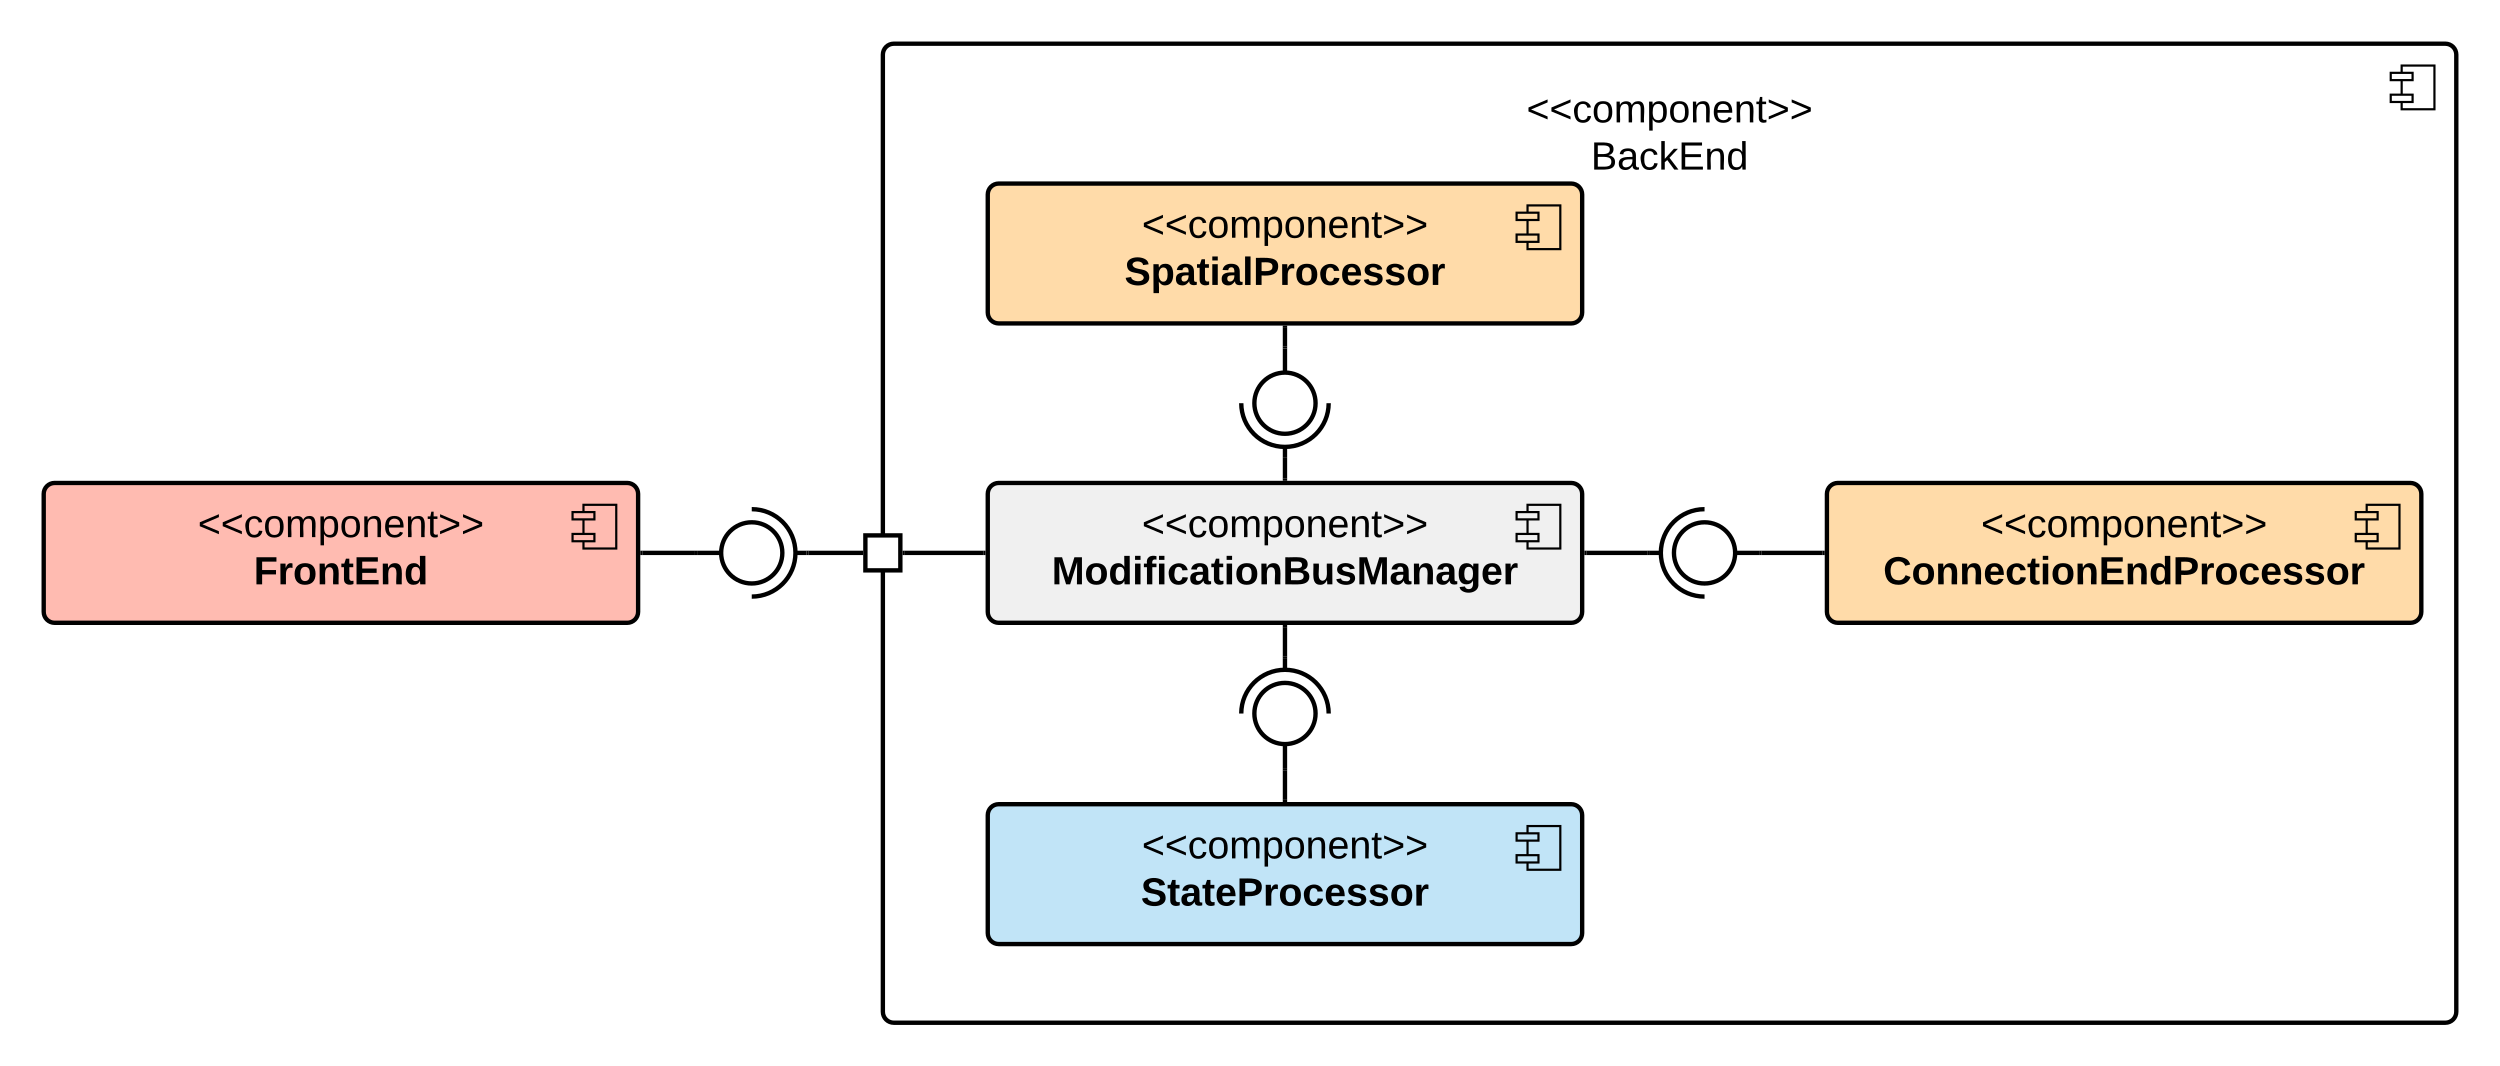 <svg xmlns="http://www.w3.org/2000/svg" xmlns:xlink="http://www.w3.org/1999/xlink" xmlns:lucid="lucid" width="1144" height="488"><g transform="translate(-76 -524)" lucid:page-tab-id="gJvti0G8YP9Q"><path d="M480 549c0-2.76 2.24-5 5-5h710c2.76 0 5 2.24 5 5v438c0 2.76-2.24 5-5 5H485c-2.76 0-5-2.24-5-5z" stroke="#000" stroke-width="2" fill="#fff"/><path d="M1190 554h-15v20h15z" stroke="#000" fill="#fff"/><path d="M1180 557.33h-10v3.34h10zm0 10h-10v3.34h10z" stroke="#000" fill="#fff"/><use xlink:href="#a" transform="matrix(1,0,0,1,500,544) translate(340 14.4)"/><use xlink:href="#b" transform="matrix(1,0,0,1,500,544) translate(274.525 36)"/><use xlink:href="#c" transform="matrix(1,0,0,1,500,544) translate(304 57.6)"/><path d="M528 750c0-2.76 2.24-5 5-5h262c2.76 0 5 2.24 5 5v54c0 2.76-2.24 5-5 5H533c-2.76 0-5-2.24-5-5z" stroke="#000" stroke-width="2" fill="#f0f0f0"/><path d="M790 755h-15v20h15z" stroke="#000" fill="#f0f0f0"/><path d="M780 758.33h-10v3.34h10zm0 10h-10v3.34h10z" stroke="#000" fill="#f0f0f0"/><use xlink:href="#d" transform="matrix(1,0,0,1,548,745) translate(50.525 24.8)"/><use xlink:href="#e" transform="matrix(1,0,0,1,548,745) translate(9.3 46.4)"/><path d="M528 613c0-2.76 2.24-5 5-5h262c2.76 0 5 2.24 5 5v54c0 2.76-2.24 5-5 5H533c-2.76 0-5-2.24-5-5z" stroke="#000" stroke-width="2" fill="#ffdba9"/><path d="M790 618h-15v20h15z" stroke="#000" fill="#ffdba9"/><path d="M780 621.33h-10v3.34h10zm0 10h-10v3.34h10z" stroke="#000" fill="#ffdba9"/><use xlink:href="#d" transform="matrix(1,0,0,1,548,608) translate(50.525 24.8)"/><use xlink:href="#f" transform="matrix(1,0,0,1,548,608) translate(42.6 46.4)"/><path d="M912 750c0-2.76 2.24-5 5-5h262c2.76 0 5 2.24 5 5v54c0 2.76-2.24 5-5 5H917c-2.76 0-5-2.24-5-5z" stroke="#000" stroke-width="2" fill="#ffdba9"/><path d="M1174 755h-15v20h15z" stroke="#000" fill="#ffdba9"/><path d="M1164 758.33h-10v3.34h10zm0 10h-10v3.34h10z" stroke="#000" fill="#ffdba9"/><use xlink:href="#d" transform="matrix(1,0,0,1,932,745) translate(50.525 24.8)"/><use xlink:href="#g" transform="matrix(1,0,0,1,932,745) translate(5.775 46.4)"/><path d="M881 777h-11M836 777h-5" stroke="#000" stroke-width="2" fill="none"/><path d="M856 791c-7.73 0-14-6.27-14-14s6.27-14 14-14 14 6.27 14 14-6.27 14-14 14z" stroke="#000" stroke-width="2" fill="#fff"/><path d="M856 757c-11.05 0-20 8.95-20 20s8.95 20 20 20" stroke="#000" stroke-width="2" fill="none"/><path d="M881 777c0 .44-.36.8-.8.8h-9.4c-.44 0-.8-.36-.8-.8 0-.44.36-.8.8-.8h9.4c.44 0 .8.36.8.8z" fill="none"/><path d="M830 777h-28" stroke="#000" stroke-width="2" fill="none"/><path d="M831 778h3-4.03v-2H831zM802.03 778H801v-2h1.03z"/><path d="M910 777h-28" stroke="#000" stroke-width="2" fill="none"/><path d="M911 778h-1.03v-2H911zM882.03 778H881v-2h1.03z"/><path d="M664 683.5v11M664 728.5v5" stroke="#000" stroke-width="2" fill="none"/><path d="M678 708.5c0 7.73-6.27 14-14 14s-14-6.27-14-14 6.27-14 14-14 14 6.27 14 14z" stroke="#000" stroke-width="2" fill="#fff"/><path d="M644 708.5c0 11.05 8.95 20 20 20s20-8.95 20-20" stroke="#000" stroke-width="2" fill="none"/><path d="M664 683.5c.44 0 .8.36.8.8v9.4c0 .44-.36.8-.8.8-.44 0-.8-.36-.8-.8v-9.4c0-.44.36-.8.8-.8z" fill="none"/><path d="M664 734.5v8.5" stroke="#000" stroke-width="2" fill="none"/><path d="M665 734.53h-2v-1.03h2v-3zM665 744h-2v-1.03h2z"/><path d="M664 674v8.5" stroke="#000" stroke-width="2" fill="none"/><path d="M665 674.03h-2V673h2zM663 683.5v-1.03h2v1.03z"/><path d="M395 777h11M440 777h5" stroke="#000" stroke-width="2" fill="none"/><path d="M420 763c7.73 0 14 6.27 14 14s-6.27 14-14 14-14-6.27-14-14 6.27-14 14-14z" stroke="#000" stroke-width="2" fill="#fff"/><path d="M420 797c11.05 0 20-8.95 20-20s-8.95-20-20-20" stroke="#000" stroke-width="2" fill="none"/><path d="M395 777c0-.44.36-.8.8-.8h9.4c.44 0 .8.36.8.8 0 .44-.36.8-.8.8h-9.4c-.44 0-.8-.36-.8-.8z" fill="none"/><path d="M446 777h24" stroke="#000" stroke-width="2" fill="none"/><path d="M446.03 778H445v-2h-3 4.03zM471 778h-1.03v-2H471z"/><path d="M490 777h36" stroke="#000" stroke-width="2" fill="none"/><path d="M490.03 778H489v-2h1.03zM527 778h-1.03v-2H527z"/><path d="M96 750c0-2.76 2.24-5 5-5h262c2.76 0 5 2.24 5 5v54c0 2.76-2.24 5-5 5H101c-2.76 0-5-2.24-5-5z" stroke="#000" stroke-width="2" fill="#ffbbb1"/><path d="M358 755h-15v20h15z" stroke="#000" fill="#ffbbb1"/><path d="M348 758.33h-10v3.34h10zm0 10h-10v3.34h10z" stroke="#000" fill="#ffbbb1"/><use xlink:href="#d" transform="matrix(1,0,0,1,116,745) translate(50.525 24.8)"/><use xlink:href="#h" transform="matrix(1,0,0,1,116,745) translate(76.15 46.4)"/><path d="M370 777h24" stroke="#000" stroke-width="2" fill="none"/><path d="M370.03 778H369v-2h1.03zM395 778h-1.03v-2H395z"/><path d="M472 769h16v16h-16z" stroke="#000" stroke-width="2" fill="#fff"/><path d="M528 897c0-2.76 2.24-5 5-5h262c2.76 0 5 2.24 5 5v54c0 2.76-2.24 5-5 5H533c-2.76 0-5-2.24-5-5z" stroke="#000" stroke-width="2" fill="#c1e4f7"/><path d="M790 902h-15v20h15z" stroke="#000" fill="#c1e4f7"/><path d="M780 905.33h-10v3.34h10zm0 10h-10v3.34h10z" stroke="#000" fill="#c1e4f7"/><g><use xlink:href="#d" transform="matrix(1,0,0,1,548,892) translate(50.525 24.8)"/><use xlink:href="#i" transform="matrix(1,0,0,1,548,892) translate(50.1 46.4)"/></g><g><path d="M664 875.5v-11M664 830.5v-5" stroke="#000" stroke-width="2" fill="none"/><path d="M650 850.5c0-7.73 6.27-14 14-14s14 6.27 14 14-6.27 14-14 14-14-6.27-14-14z" stroke="#000" stroke-width="2" fill="#fff"/><path d="M684 850.5c0-11.05-8.95-20-20-20s-20 8.95-20 20" stroke="#000" stroke-width="2" fill="none"/><path d="M664 875.5c-.44 0-.8-.36-.8-.8v-9.4c0-.44.36-.8.8-.8.44 0 .8.36.8.8v9.4c0 .44-.36.8-.8.8z" fill="none"/></g><path d="M664 824.5V811" stroke="#000" stroke-width="2" fill="none"/><path d="M665 825.5h-2v3-4.03h2zM665 811.03h-2V810h2z"/><path d="M664 876.5V890" stroke="#000" stroke-width="2" fill="none"/><path d="M663 875.5h2v1.03h-2v-4.03zM665 891h-2v-1.03h2z"/><defs><path d="M18-100v-36l175-74v27L42-118l151 64v27" id="j"/><path d="M96-169c-40 0-48 33-48 73s9 75 48 75c24 0 41-14 43-38l32 2c-6 37-31 61-74 61-59 0-76-41-82-99-10-93 101-131 147-64 4 7 5 14 7 22l-32 3c-4-21-16-35-41-35" id="k"/><path d="M100-194c62-1 85 37 85 99 1 63-27 99-86 99S16-35 15-95c0-66 28-99 85-99zM99-20c44 1 53-31 53-75 0-43-8-75-51-75s-53 32-53 75 10 74 51 75" id="l"/><path d="M210-169c-67 3-38 105-44 169h-31v-121c0-29-5-50-35-48C34-165 62-65 56 0H25l-1-190h30c1 10-1 24 2 32 10-44 99-50 107 0 11-21 27-35 58-36 85-2 47 119 55 194h-31v-121c0-29-5-49-35-48" id="m"/><path d="M115-194c55 1 70 41 70 98S169 2 115 4C84 4 66-9 55-30l1 105H24l-1-265h31l2 30c10-21 28-34 59-34zm-8 174c40 0 45-34 45-75s-6-73-45-74c-42 0-51 32-51 76 0 43 10 73 51 73" id="n"/><path d="M117-194c89-4 53 116 60 194h-32v-121c0-31-8-49-39-48C34-167 62-67 57 0H25l-1-190h30c1 10-1 24 2 32 11-22 29-35 61-36" id="o"/><path d="M100-194c63 0 86 42 84 106H49c0 40 14 67 53 68 26 1 43-12 49-29l28 8c-11 28-37 45-77 45C44 4 14-33 15-96c1-61 26-98 85-98zm52 81c6-60-76-77-97-28-3 7-6 17-6 28h103" id="p"/><path d="M59-47c-2 24 18 29 38 22v24C64 9 27 4 27-40v-127H5v-23h24l9-43h21v43h35v23H59v120" id="q"/><path d="M18-27v-27l151-64-151-65v-27l175 74v36" id="r"/><g id="b"><use transform="matrix(0.05,0,0,0.05,0,0)" xlink:href="#j"/><use transform="matrix(0.05,0,0,0.05,10.5,0)" xlink:href="#j"/><use transform="matrix(0.05,0,0,0.05,21,0)" xlink:href="#k"/><use transform="matrix(0.05,0,0,0.05,30,0)" xlink:href="#l"/><use transform="matrix(0.05,0,0,0.05,40,0)" xlink:href="#m"/><use transform="matrix(0.05,0,0,0.05,54.95,0)" xlink:href="#n"/><use transform="matrix(0.05,0,0,0.05,64.95,0)" xlink:href="#l"/><use transform="matrix(0.05,0,0,0.05,74.95,0)" xlink:href="#o"/><use transform="matrix(0.05,0,0,0.05,84.95,0)" xlink:href="#p"/><use transform="matrix(0.05,0,0,0.05,94.95,0)" xlink:href="#o"/><use transform="matrix(0.05,0,0,0.05,104.95,0)" xlink:href="#q"/><use transform="matrix(0.05,0,0,0.05,109.95,0)" xlink:href="#r"/><use transform="matrix(0.05,0,0,0.05,120.45,0)" xlink:href="#r"/></g><path d="M160-131c35 5 61 23 61 61C221 17 115-2 30 0v-248c76 3 177-17 177 60 0 33-19 50-47 57zm-97-11c50-1 110 9 110-42 0-47-63-36-110-37v79zm0 115c55-2 124 14 124-45 0-56-70-42-124-44v89" id="s"/><path d="M141-36C126-15 110 5 73 4 37 3 15-17 15-53c-1-64 63-63 125-63 3-35-9-54-41-54-24 1-41 7-42 31l-33-3c5-37 33-52 76-52 45 0 72 20 72 64v82c-1 20 7 32 28 27v20c-31 9-61-2-59-35zM48-53c0 20 12 33 32 33 41-3 63-29 60-74-43 2-92-5-92 41" id="t"/><path d="M143 0L79-87 56-68V0H24v-261h32v163l83-92h37l-77 82L181 0h-38" id="u"/><path d="M30 0v-248h187v28H63v79h144v27H63v87h162V0H30" id="v"/><path d="M85-194c31 0 48 13 60 33l-1-100h32l1 261h-30c-2-10 0-23-3-31C134-8 116 4 85 4 32 4 16-35 15-94c0-66 23-100 70-100zm9 24c-40 0-46 34-46 75 0 40 6 74 45 74 42 0 51-32 51-76 0-42-9-74-50-73" id="w"/><g id="c"><use transform="matrix(0.05,0,0,0.05,0,0)" xlink:href="#s"/><use transform="matrix(0.05,0,0,0.05,12,0)" xlink:href="#t"/><use transform="matrix(0.05,0,0,0.05,22,0)" xlink:href="#k"/><use transform="matrix(0.05,0,0,0.05,31,0)" xlink:href="#u"/><use transform="matrix(0.05,0,0,0.05,40,0)" xlink:href="#v"/><use transform="matrix(0.05,0,0,0.05,52,0)" xlink:href="#o"/><use transform="matrix(0.05,0,0,0.05,62,0)" xlink:href="#w"/></g><g id="d"><use transform="matrix(0.05,0,0,0.05,0,0)" xlink:href="#j"/><use transform="matrix(0.05,0,0,0.05,10.5,0)" xlink:href="#j"/><use transform="matrix(0.05,0,0,0.05,21,0)" xlink:href="#k"/><use transform="matrix(0.05,0,0,0.05,30,0)" xlink:href="#l"/><use transform="matrix(0.05,0,0,0.05,40,0)" xlink:href="#m"/><use transform="matrix(0.05,0,0,0.05,54.95,0)" xlink:href="#n"/><use transform="matrix(0.05,0,0,0.05,64.95,0)" xlink:href="#l"/><use transform="matrix(0.05,0,0,0.05,74.95,0)" xlink:href="#o"/><use transform="matrix(0.05,0,0,0.05,84.95,0)" xlink:href="#p"/><use transform="matrix(0.05,0,0,0.05,94.95,0)" xlink:href="#o"/><use transform="matrix(0.05,0,0,0.05,104.95,0)" xlink:href="#q"/><use transform="matrix(0.05,0,0,0.05,109.95,0)" xlink:href="#r"/><use transform="matrix(0.05,0,0,0.05,120.45,0)" xlink:href="#r"/></g><path d="M230 0l2-204L168 0h-37L68-204 70 0H24v-248h70l56 185 57-185h69V0h-46" id="x"/><path d="M110-194c64 0 96 36 96 99 0 64-35 99-97 99-61 0-95-36-95-99 0-62 34-99 96-99zm-1 164c35 0 45-28 45-65 0-40-10-65-43-65-34 0-45 26-45 65 0 36 10 65 43 65" id="y"/><path d="M88-194c31-1 46 15 58 34l-1-101h50l1 261h-48c-2-10 0-23-3-31C134-8 116 4 84 4 32 4 16-41 15-95c0-56 19-97 73-99zm17 164c33 0 40-30 41-66 1-37-9-64-41-64s-38 30-39 65c0 43 13 65 39 65" id="z"/><path d="M25-224v-37h50v37H25zM25 0v-190h50V0H25" id="A"/><path d="M121-226c-27-7-43 5-38 36h38v33H83V0H34v-157H6v-33h28c-9-59 32-81 87-68v32" id="B"/><path d="M190-63c-7 42-38 67-86 67-59 0-84-38-90-98-12-110 154-137 174-36l-49 2c-2-19-15-32-35-32-30 0-35 28-38 64-6 74 65 87 74 30" id="C"/><path d="M133-34C117-15 103 5 69 4 32 3 11-16 11-54c-1-60 55-63 116-61 1-26-3-47-28-47-18 1-26 9-28 27l-52-2c7-38 36-58 82-57s74 22 75 68l1 82c-1 14 12 18 25 15v27c-30 8-71 5-69-32zm-48 3c29 0 43-24 42-57-32 0-66-3-65 30 0 17 8 27 23 27" id="D"/><path d="M115-3C79 11 28 4 28-45v-112H4v-33h27l15-45h31v45h36v33H77v99c-1 23 16 31 38 25v30" id="E"/><path d="M135-194c87-1 58 113 63 194h-50c-7-57 23-157-34-157-59 0-34 97-39 157H25l-1-190h47c2 12-1 28 3 38 12-26 28-41 61-42" id="F"/><path d="M182-130c37 4 62 22 62 59C244 23 116-4 24 0v-248c84 5 203-23 205 63 0 31-19 50-47 55zM76-148c40-3 101 13 101-30 0-44-60-28-101-31v61zm0 110c48-3 116 14 116-37 0-48-69-32-116-35v72" id="G"/><path d="M85 4C-2 5 27-109 22-190h50c7 57-23 150 33 157 60-5 35-97 40-157h50l1 190h-47c-2-12 1-28-3-38-12 25-28 42-61 42" id="H"/><path d="M137-138c1-29-70-34-71-4 15 46 118 7 119 86 1 83-164 76-172 9l43-7c4 19 20 25 44 25 33 8 57-30 24-41C81-84 22-81 20-136c-2-80 154-74 161-7" id="I"/><path d="M195-6C206 82 75 100 31 46c-4-6-6-13-8-21l49-6c3 16 16 24 34 25 40 0 42-37 40-79-11 22-30 35-61 35-53 0-70-43-70-97 0-56 18-96 73-97 30 0 46 14 59 34l2-30h47zm-90-29c32 0 41-27 41-63 0-35-9-62-40-62-32 0-39 29-40 63 0 36 9 62 39 62" id="J"/><path d="M185-48c-13 30-37 53-82 52C43 2 14-33 14-96s30-98 90-98c62 0 83 45 84 108H66c0 31 8 55 39 56 18 0 30-7 34-22zm-45-69c5-46-57-63-70-21-2 6-4 13-4 21h74" id="K"/><path d="M135-150c-39-12-60 13-60 57V0H25l-1-190h47c2 13-1 29 3 40 6-28 27-53 61-41v41" id="L"/><g id="e"><use transform="matrix(0.05,0,0,0.05,0,0)" xlink:href="#x"/><use transform="matrix(0.05,0,0,0.05,14.95,0)" xlink:href="#y"/><use transform="matrix(0.05,0,0,0.05,25.9,0)" xlink:href="#z"/><use transform="matrix(0.05,0,0,0.05,36.85,0)" xlink:href="#A"/><use transform="matrix(0.05,0,0,0.05,41.85,0)" xlink:href="#B"/><use transform="matrix(0.05,0,0,0.05,47.8,0)" xlink:href="#A"/><use transform="matrix(0.05,0,0,0.05,52.8,0)" xlink:href="#C"/><use transform="matrix(0.05,0,0,0.05,62.8,0)" xlink:href="#D"/><use transform="matrix(0.05,0,0,0.05,72.8,0)" xlink:href="#E"/><use transform="matrix(0.05,0,0,0.05,78.75,0)" xlink:href="#A"/><use transform="matrix(0.05,0,0,0.05,83.75,0)" xlink:href="#y"/><use transform="matrix(0.05,0,0,0.05,94.7,0)" xlink:href="#F"/><use transform="matrix(0.05,0,0,0.05,105.65,0)" xlink:href="#G"/><use transform="matrix(0.05,0,0,0.05,118.6,0)" xlink:href="#H"/><use transform="matrix(0.05,0,0,0.05,129.55,0)" xlink:href="#I"/><use transform="matrix(0.05,0,0,0.05,139.55,0)" xlink:href="#x"/><use transform="matrix(0.05,0,0,0.05,154.5,0)" xlink:href="#D"/><use transform="matrix(0.05,0,0,0.05,164.5,0)" xlink:href="#F"/><use transform="matrix(0.05,0,0,0.05,175.45,0)" xlink:href="#D"/><use transform="matrix(0.05,0,0,0.05,185.45,0)" xlink:href="#J"/><use transform="matrix(0.05,0,0,0.05,196.4,0)" xlink:href="#K"/><use transform="matrix(0.05,0,0,0.05,206.4,0)" xlink:href="#L"/></g><path d="M169-182c-1-43-94-46-97-3 18 66 151 10 154 114 3 95-165 93-204 36-6-8-10-19-12-30l50-8c3 46 112 56 116 5-17-69-150-10-154-114-4-87 153-88 188-35 5 8 8 18 10 28" id="M"/><path d="M135-194c53 0 70 44 70 98 0 56-19 98-73 100-31 1-45-17-59-34 3 33 2 69 2 105H25l-1-265h48c2 10 0 23 3 31 11-24 29-35 60-35zM114-30c33 0 39-31 40-66 0-38-9-64-40-64-56 0-55 130 0 130" id="N"/><path d="M25 0v-261h50V0H25" id="O"/><path d="M24-248c93 1 206-16 204 79-1 75-69 88-152 82V0H24v-248zm52 121c47 0 100 7 100-41 0-47-54-39-100-39v80" id="P"/><g id="f"><use transform="matrix(0.05,0,0,0.05,0,0)" xlink:href="#M"/><use transform="matrix(0.05,0,0,0.05,12,0)" xlink:href="#N"/><use transform="matrix(0.05,0,0,0.05,22.95,0)" xlink:href="#D"/><use transform="matrix(0.05,0,0,0.05,32.95,0)" xlink:href="#E"/><use transform="matrix(0.05,0,0,0.05,38.9,0)" xlink:href="#A"/><use transform="matrix(0.05,0,0,0.05,43.9,0)" xlink:href="#D"/><use transform="matrix(0.05,0,0,0.05,53.9,0)" xlink:href="#O"/><use transform="matrix(0.05,0,0,0.05,58.9,0)" xlink:href="#P"/><use transform="matrix(0.05,0,0,0.05,70.9,0)" xlink:href="#L"/><use transform="matrix(0.05,0,0,0.05,77.9,0)" xlink:href="#y"/><use transform="matrix(0.05,0,0,0.05,88.85,0)" xlink:href="#C"/><use transform="matrix(0.05,0,0,0.05,98.85,0)" xlink:href="#K"/><use transform="matrix(0.05,0,0,0.05,108.85,0)" xlink:href="#I"/><use transform="matrix(0.05,0,0,0.05,118.85,0)" xlink:href="#I"/><use transform="matrix(0.05,0,0,0.05,128.85,0)" xlink:href="#y"/><use transform="matrix(0.05,0,0,0.05,139.8,0)" xlink:href="#L"/></g><path d="M67-125c0 53 21 87 73 88 37 1 54-22 65-47l45 17C233-25 199 4 140 4 58 4 20-42 15-125 8-235 124-281 211-232c18 10 29 29 36 50l-46 12c-8-25-30-41-62-41-52 0-71 34-72 86" id="Q"/><path d="M24 0v-248h195v40H76v63h132v40H76v65h150V0H24" id="R"/><g id="g"><use transform="matrix(0.05,0,0,0.05,0,0)" xlink:href="#Q"/><use transform="matrix(0.05,0,0,0.05,12.95,0)" xlink:href="#y"/><use transform="matrix(0.05,0,0,0.05,23.9,0)" xlink:href="#F"/><use transform="matrix(0.05,0,0,0.05,34.85,0)" xlink:href="#F"/><use transform="matrix(0.05,0,0,0.05,45.8,0)" xlink:href="#K"/><use transform="matrix(0.05,0,0,0.05,55.8,0)" xlink:href="#C"/><use transform="matrix(0.05,0,0,0.05,65.8,0)" xlink:href="#E"/><use transform="matrix(0.05,0,0,0.05,71.75,0)" xlink:href="#A"/><use transform="matrix(0.05,0,0,0.05,76.75,0)" xlink:href="#y"/><use transform="matrix(0.05,0,0,0.05,87.7,0)" xlink:href="#F"/><use transform="matrix(0.05,0,0,0.05,98.65,0)" xlink:href="#R"/><use transform="matrix(0.05,0,0,0.05,110.65,0)" xlink:href="#F"/><use transform="matrix(0.05,0,0,0.05,121.6,0)" xlink:href="#z"/><use transform="matrix(0.05,0,0,0.05,132.55,0)" xlink:href="#P"/><use transform="matrix(0.05,0,0,0.05,144.55,0)" xlink:href="#L"/><use transform="matrix(0.05,0,0,0.05,151.55,0)" xlink:href="#y"/><use transform="matrix(0.05,0,0,0.05,162.5,0)" xlink:href="#C"/><use transform="matrix(0.05,0,0,0.05,172.5,0)" xlink:href="#K"/><use transform="matrix(0.05,0,0,0.05,182.5,0)" xlink:href="#I"/><use transform="matrix(0.05,0,0,0.05,192.5,0)" xlink:href="#I"/><use transform="matrix(0.05,0,0,0.05,202.5,0)" xlink:href="#y"/><use transform="matrix(0.05,0,0,0.05,213.45,0)" xlink:href="#L"/></g><path d="M76-208v77h127v40H76V0H24v-248h183v40H76" id="S"/><g id="h"><use transform="matrix(0.05,0,0,0.05,0,0)" xlink:href="#S"/><use transform="matrix(0.05,0,0,0.05,10.95,0)" xlink:href="#L"/><use transform="matrix(0.05,0,0,0.05,17.95,0)" xlink:href="#y"/><use transform="matrix(0.05,0,0,0.05,28.9,0)" xlink:href="#F"/><use transform="matrix(0.05,0,0,0.05,39.85,0)" xlink:href="#E"/><use transform="matrix(0.05,0,0,0.05,45.8,0)" xlink:href="#R"/><use transform="matrix(0.05,0,0,0.05,57.8,0)" xlink:href="#F"/><use transform="matrix(0.05,0,0,0.05,68.75,0)" xlink:href="#z"/></g><g id="i"><use transform="matrix(0.05,0,0,0.05,0,0)" xlink:href="#M"/><use transform="matrix(0.05,0,0,0.05,12,0)" xlink:href="#E"/><use transform="matrix(0.05,0,0,0.05,17.95,0)" xlink:href="#D"/><use transform="matrix(0.05,0,0,0.05,27.95,0)" xlink:href="#E"/><use transform="matrix(0.05,0,0,0.05,33.9,0)" xlink:href="#K"/><use transform="matrix(0.05,0,0,0.05,43.9,0)" xlink:href="#P"/><use transform="matrix(0.05,0,0,0.05,55.9,0)" xlink:href="#L"/><use transform="matrix(0.05,0,0,0.05,62.9,0)" xlink:href="#y"/><use transform="matrix(0.05,0,0,0.05,73.85,0)" xlink:href="#C"/><use transform="matrix(0.05,0,0,0.05,83.85,0)" xlink:href="#K"/><use transform="matrix(0.05,0,0,0.05,93.85,0)" xlink:href="#I"/><use transform="matrix(0.05,0,0,0.05,103.85,0)" xlink:href="#I"/><use transform="matrix(0.05,0,0,0.05,113.85,0)" xlink:href="#y"/><use transform="matrix(0.05,0,0,0.05,124.8,0)" xlink:href="#L"/></g></defs></g></svg>